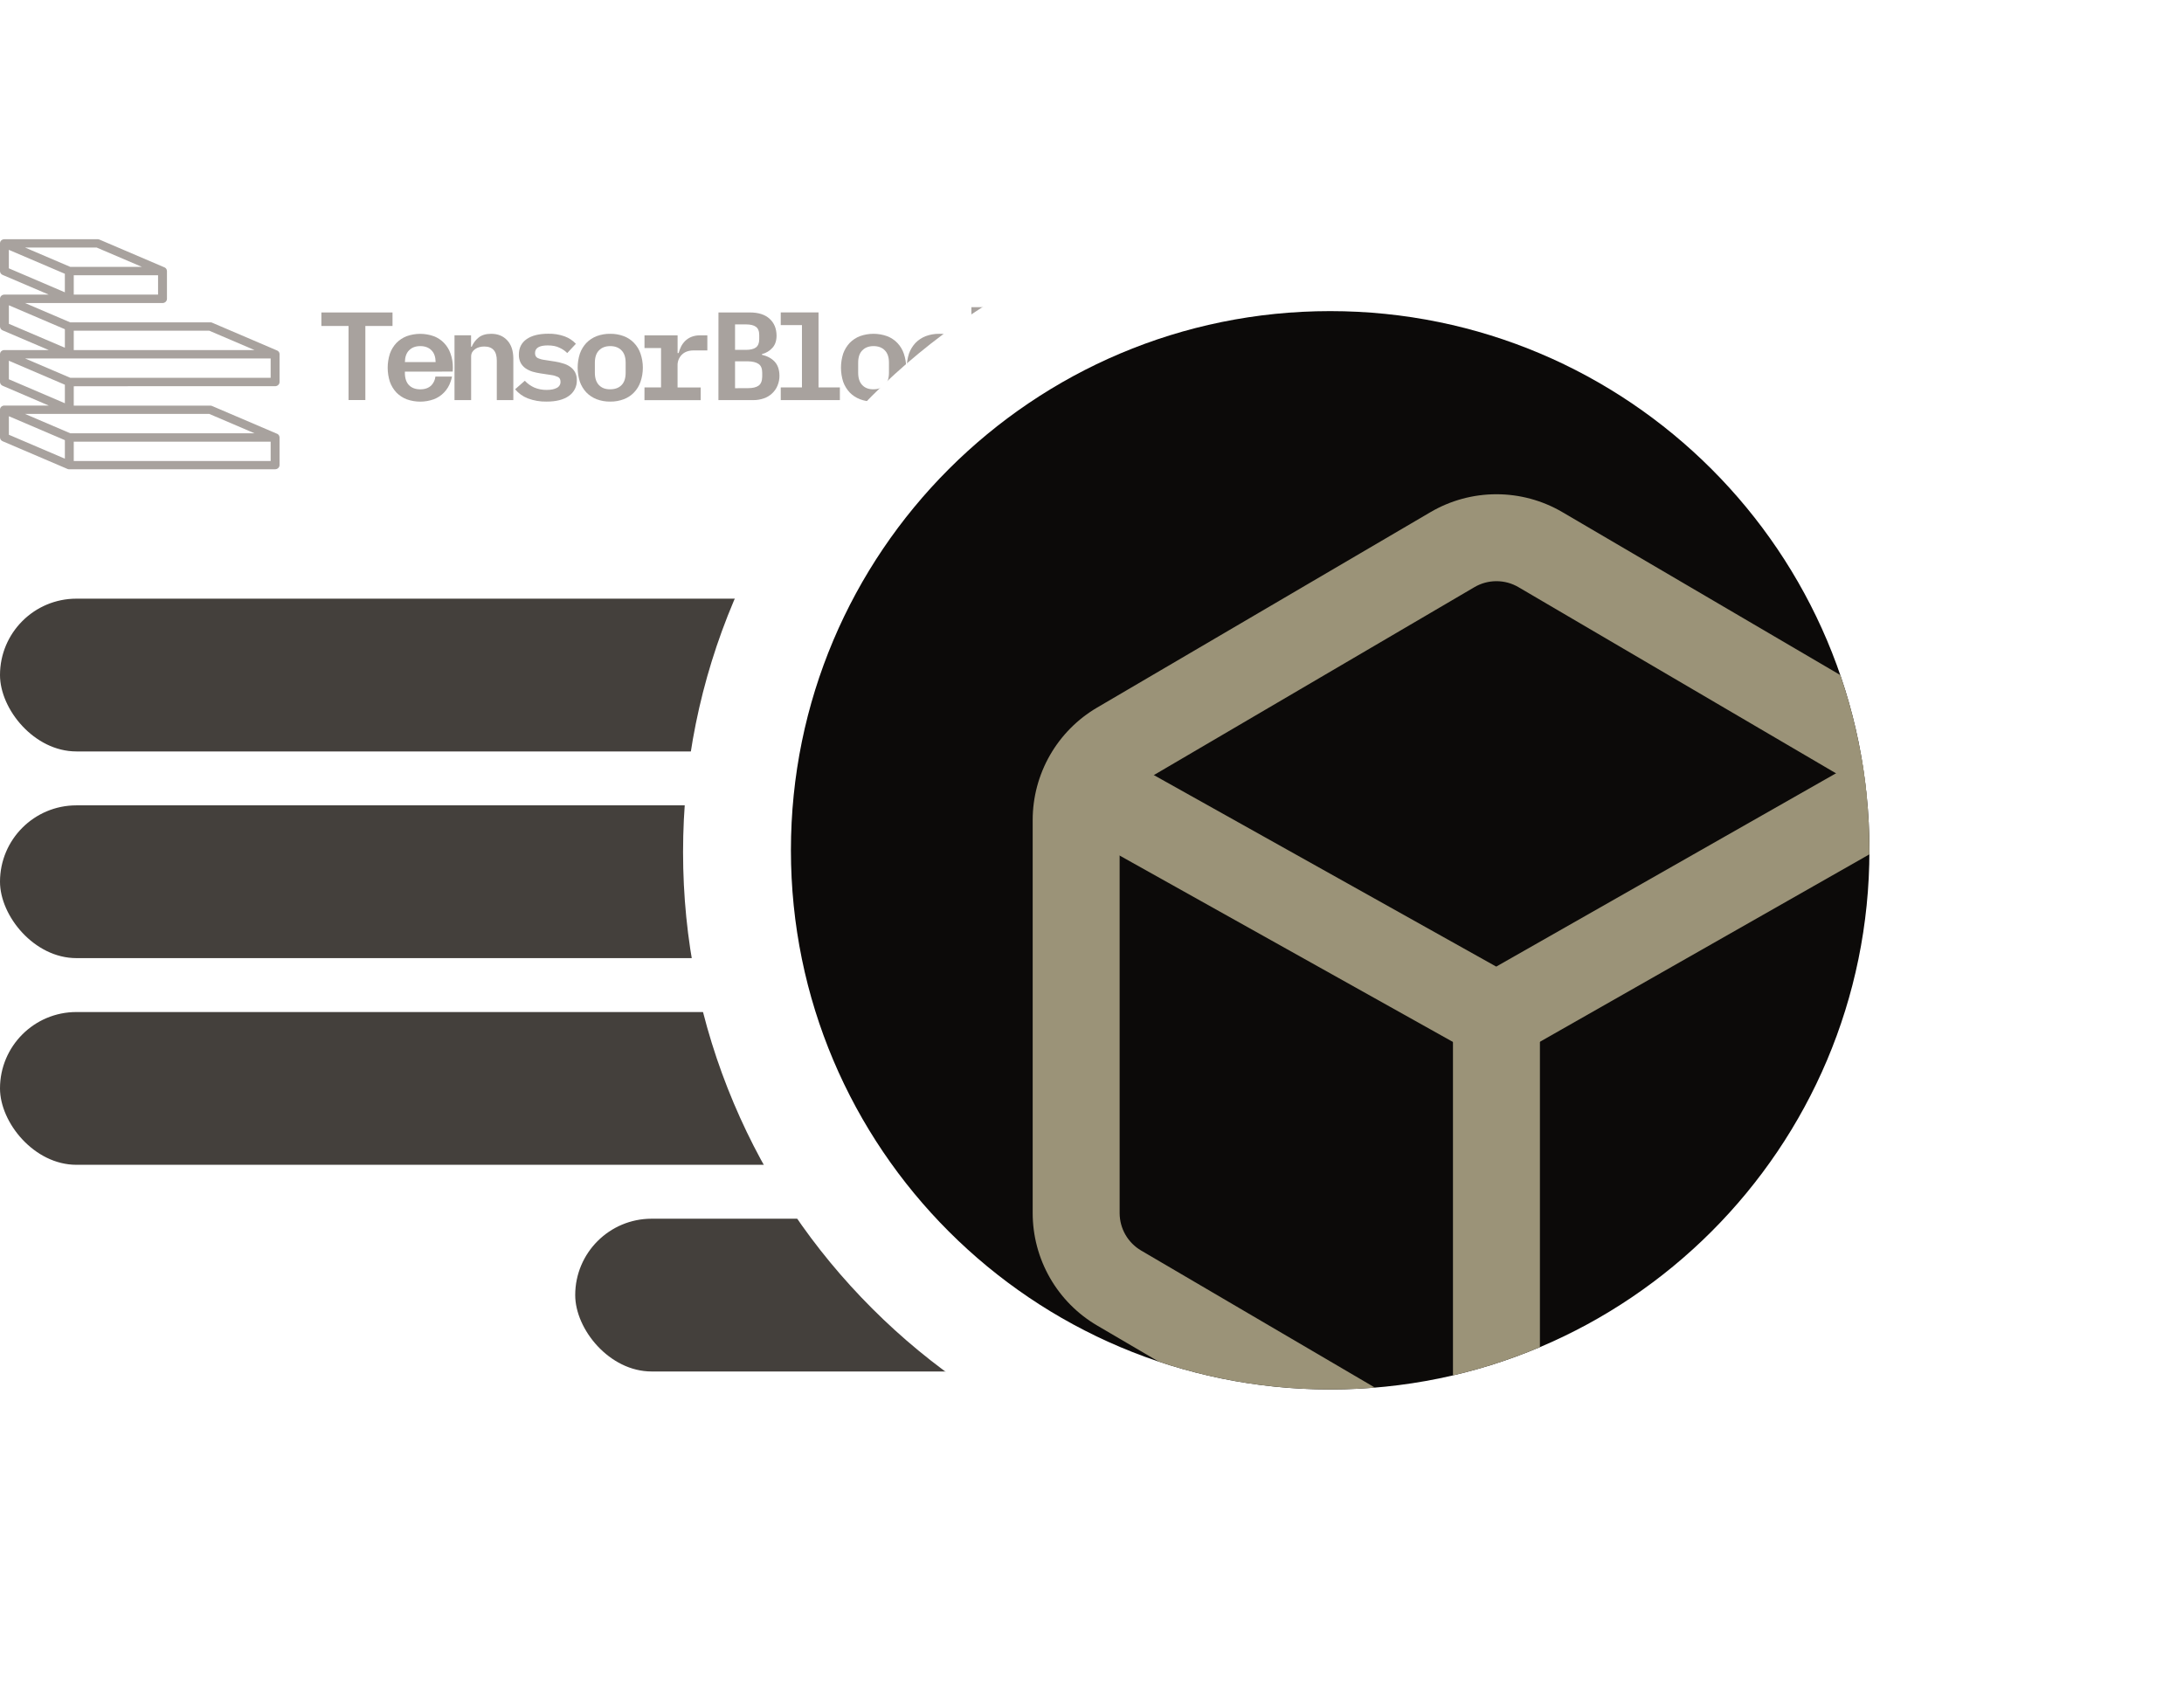 <svg width="243" height="189" viewBox="0 0 243 189" fill="none" xmlns="http://www.w3.org/2000/svg">
<rect y="66.621" width="169" height="17" rx="8.5" fill="#44403C"/>
<rect y="89.621" width="169" height="17" rx="8.5" fill="#44403C"/>
<rect y="112.621" width="169" height="17" rx="8.5" fill="#44403C"/>
<rect x="64" y="135.621" width="105" height="17" rx="8.5" fill="#44403C"/>
<path d="M15.828 42.977H30.609C30.741 42.977 30.866 42.928 30.959 42.841C31.052 42.753 31.104 42.635 31.104 42.511V39.421C31.104 39.405 31.104 39.389 31.104 39.373C31.101 39.351 31.096 39.329 31.09 39.307C31.09 39.303 31.09 39.3 31.09 39.297C31.084 39.274 31.075 39.252 31.065 39.23L31.061 39.221C31.05 39.2 31.038 39.179 31.024 39.16C31.011 39.142 30.995 39.124 30.979 39.107L30.97 39.099C30.954 39.083 30.936 39.068 30.917 39.054L30.906 39.047C30.886 39.033 30.865 39.02 30.843 39.009L23.634 35.923L23.622 35.918L23.593 35.906L23.574 35.899L23.549 35.891L23.524 35.885L23.502 35.881L23.473 35.876H23.455H23.42H7.819L2.783 33.723H18.081C18.212 33.723 18.338 33.674 18.431 33.586C18.523 33.499 18.576 33.38 18.576 33.256V30.17C18.575 30.151 18.574 30.132 18.571 30.113V30.102C18.564 30.054 18.549 30.008 18.527 29.965L18.523 29.957C18.511 29.937 18.498 29.917 18.484 29.898C18.482 29.895 18.479 29.892 18.477 29.889C18.462 29.87 18.446 29.853 18.428 29.837L18.422 29.831C18.404 29.815 18.384 29.8 18.363 29.786C18.341 29.773 18.317 29.76 18.293 29.749H18.289L11.069 26.662C11.004 26.635 10.935 26.621 10.864 26.621H0.492C0.466 26.621 0.439 26.623 0.413 26.628H0.402C0.378 26.632 0.354 26.638 0.331 26.646L0.321 26.65C0.296 26.657 0.273 26.667 0.25 26.679H0.245C0.223 26.69 0.203 26.703 0.184 26.718L0.179 26.721C0.16 26.736 0.142 26.752 0.126 26.768L0.117 26.778C0.101 26.795 0.087 26.813 0.074 26.832C0.072 26.836 0.069 26.839 0.067 26.843C0.054 26.863 0.043 26.884 0.033 26.906V26.91C0.023 26.934 0.016 26.958 0.01 26.983C0.004 27.006 0.001 27.03 9.90444e-08 27.055C9.90444e-08 27.059 9.90444e-08 27.064 9.90444e-08 27.069C9.90444e-08 27.073 9.90444e-08 27.076 9.90444e-08 27.081V30.167C7.57128e-05 30.257 0.028 30.344 0.079 30.42C0.131 30.495 0.204 30.555 0.29 30.592L5.423 32.784H0.492C0.466 32.784 0.439 32.787 0.413 32.791H0.402C0.378 32.795 0.355 32.801 0.331 32.809L0.321 32.813C0.296 32.821 0.273 32.831 0.25 32.842L0.245 32.846C0.223 32.857 0.203 32.87 0.184 32.884L0.179 32.888C0.16 32.902 0.142 32.918 0.126 32.936L0.117 32.945C0.101 32.962 0.087 32.98 0.074 32.999L0.067 33.009C0.054 33.03 0.043 33.053 0.033 33.076V33.08C0.023 33.104 0.016 33.128 0.01 33.152C0.004 33.176 0.001 33.2 9.90444e-08 33.224C9.90444e-08 33.229 9.90444e-08 33.234 9.90444e-08 33.238C9.90444e-08 33.243 9.90444e-08 33.246 9.90444e-08 33.25V36.336C-6.00819e-05 36.426 0.027 36.514 0.079 36.589C0.13 36.665 0.204 36.725 0.29 36.762L5.423 38.955H0.492C0.466 38.955 0.439 38.957 0.413 38.961H0.402C0.378 38.965 0.354 38.971 0.331 38.979L0.321 38.983C0.296 38.99 0.273 39 0.25 39.011H0.245C0.223 39.023 0.203 39.036 0.184 39.051C0.182 39.051 0.18 39.053 0.179 39.054C0.16 39.069 0.142 39.084 0.126 39.101L0.117 39.111C0.101 39.128 0.087 39.146 0.074 39.165C0.072 39.169 0.069 39.172 0.067 39.175C0.054 39.197 0.042 39.219 0.033 39.242V39.247C0.023 39.27 0.015 39.294 0.01 39.319C0.004 39.342 0.001 39.367 9.90444e-08 39.391C9.90444e-08 39.395 9.90444e-08 39.4 9.90444e-08 39.405C9.90444e-08 39.409 9.90444e-08 39.413 9.90444e-08 39.417V42.503C7.57128e-05 42.593 0.028 42.681 0.079 42.756C0.131 42.831 0.204 42.891 0.29 42.928L5.423 45.13H0.492C0.466 45.13 0.439 45.132 0.413 45.136H0.402C0.378 45.141 0.355 45.147 0.331 45.154L0.321 45.158C0.296 45.166 0.273 45.176 0.25 45.188L0.245 45.191C0.223 45.203 0.203 45.215 0.184 45.23H0.179C0.16 45.244 0.142 45.261 0.126 45.278L0.117 45.286C0.101 45.304 0.087 45.322 0.074 45.341L0.067 45.351C0.054 45.371 0.043 45.393 0.033 45.414V45.419C0.023 45.443 0.016 45.467 0.01 45.491C0.004 45.515 0.001 45.539 9.90444e-08 45.563C9.90444e-08 45.567 9.90444e-08 45.572 9.90444e-08 45.577C9.90444e-08 45.583 9.90444e-08 45.585 9.90444e-08 45.589V48.675C-6.00819e-05 48.765 0.027 48.853 0.079 48.928C0.13 49.004 0.204 49.063 0.29 49.1L7.511 52.186C7.523 52.192 7.536 52.196 7.548 52.2L7.559 52.204C7.573 52.208 7.586 52.212 7.6 52.214H7.609C7.623 52.217 7.638 52.22 7.653 52.221H7.66C7.677 52.221 7.694 52.221 7.712 52.221H30.608C30.739 52.221 30.865 52.172 30.958 52.084C31.05 51.997 31.103 51.878 31.103 51.754V48.683C31.102 48.664 31.101 48.645 31.098 48.626V48.614C31.091 48.568 31.076 48.523 31.054 48.481L31.05 48.472C31.038 48.452 31.026 48.433 31.011 48.414L31.004 48.404C30.989 48.386 30.973 48.369 30.956 48.352L30.949 48.346C30.931 48.33 30.912 48.316 30.891 48.302C30.869 48.288 30.845 48.276 30.821 48.265H30.816L23.596 45.179C23.532 45.152 23.462 45.137 23.391 45.137H8.207V42.985L15.828 42.977ZM8.207 32.784V30.632H17.586V32.784H8.207ZM10.751 27.545L15.788 29.698H7.819L2.783 27.545H10.751ZM0.984 27.803L7.216 30.466V32.528L0.984 29.86V27.803ZM9.912 38.955H8.207V36.802H23.282L28.319 38.955H9.912ZM0.987 33.972L7.218 36.636V38.697L0.987 36.034V33.972ZM7.713 39.888H30.114V42.041H7.819L2.783 39.888H7.713ZM0.987 40.145L7.218 42.812V44.874L0.987 42.207V40.145ZM0.987 46.318L7.218 48.981V51.043L0.987 48.38V46.318ZM8.207 51.3V49.15H30.114V51.303L8.207 51.3ZM23.282 46.061L28.319 48.216H7.819L2.783 46.063H23.282V46.061Z" fill="#A8A29E"/>
<g clip-path="url(#clip0_832_1694)">
<path d="M71.708 43.111H73.55V38.73H71.708V37.319H75.392V39.288H75.507C75.574 39.038 75.666 38.795 75.781 38.562C75.898 38.329 76.054 38.117 76.242 37.933C76.44 37.742 76.675 37.591 76.932 37.487C77.239 37.368 77.566 37.311 77.896 37.319H78.702V38.996H77.177C76.62 38.996 76.182 39.154 75.863 39.47C75.704 39.632 75.581 39.822 75.499 40.031C75.417 40.24 75.379 40.463 75.388 40.686V43.116H77.964V44.528H71.704L71.708 43.111Z" fill="#A8A29E"/>
<path d="M67.9 44.69C67.379 44.699 66.86 44.608 66.374 44.424C65.944 44.255 65.557 43.998 65.238 43.67C64.918 43.325 64.674 42.922 64.518 42.483C64.192 41.464 64.192 40.372 64.518 39.354C64.674 38.914 64.918 38.51 65.238 38.165C65.557 37.838 65.944 37.58 66.374 37.411C66.861 37.228 67.379 37.138 67.9 37.146C68.416 37.139 68.929 37.229 69.411 37.411C69.843 37.575 70.232 37.833 70.547 38.165C70.873 38.506 71.118 38.911 71.267 39.354C71.613 40.369 71.613 41.467 71.267 42.483C71.118 42.925 70.873 43.33 70.547 43.67C70.232 44.002 69.843 44.26 69.411 44.424C68.93 44.607 68.417 44.697 67.9 44.69ZM67.9 43.32C68.428 43.32 68.845 43.167 69.151 42.86C69.458 42.553 69.612 42.092 69.612 41.477V40.359C69.612 39.753 69.459 39.297 69.151 38.99C68.845 38.673 68.428 38.515 67.9 38.515C67.373 38.515 66.955 38.673 66.648 38.99C66.341 39.297 66.188 39.753 66.187 40.359V41.477C66.187 42.082 66.34 42.543 66.648 42.86C66.955 43.177 67.373 43.33 67.9 43.32Z" fill="#A8A29E"/>
<path d="M60.825 44.69C60.102 44.706 59.383 44.583 58.709 44.327C58.164 44.112 57.684 43.765 57.313 43.32L58.393 42.37C58.688 42.688 59.045 42.944 59.444 43.125C59.884 43.31 60.36 43.4 60.84 43.391C61.301 43.391 61.67 43.316 61.948 43.168C62.078 43.105 62.186 43.007 62.26 42.885C62.334 42.764 62.37 42.624 62.365 42.483C62.365 42.222 62.27 42.044 62.077 41.948C61.846 41.84 61.598 41.767 61.343 41.735L60.149 41.553C59.843 41.507 59.54 41.442 59.242 41.357C58.966 41.27 58.704 41.143 58.465 40.98C58.243 40.822 58.062 40.616 57.933 40.38C57.791 40.097 57.722 39.785 57.731 39.471C57.731 38.717 58.019 38.139 58.594 37.739C59.169 37.339 59.97 37.138 60.997 37.138C61.62 37.122 62.241 37.222 62.826 37.432C63.303 37.608 63.732 37.89 64.077 38.256L63.114 39.289C62.87 39.044 62.582 38.845 62.264 38.703C61.919 38.526 61.478 38.438 60.94 38.438C60 38.438 59.53 38.723 59.53 39.293C59.53 39.553 59.626 39.735 59.818 39.838C60.055 39.946 60.307 40.018 60.566 40.051L61.746 40.233C62.054 40.279 62.357 40.351 62.653 40.447C62.932 40.522 63.195 40.645 63.43 40.81C63.658 40.966 63.846 41.172 63.977 41.411C64.12 41.688 64.189 41.995 64.179 42.305C64.191 42.648 64.116 42.988 63.96 43.295C63.805 43.602 63.573 43.867 63.287 44.065C62.701 44.481 61.881 44.69 60.825 44.69Z" fill="#A8A29E"/>
<path d="M50.57 44.523V37.314H52.412V38.585H52.484C52.646 38.196 52.903 37.85 53.232 37.579C53.578 37.29 54.052 37.146 54.655 37.146C55.385 37.146 55.975 37.383 56.424 37.859C56.874 38.334 57.105 39.004 57.116 39.87V44.523H55.276V40.125C55.276 39.082 54.81 38.56 53.88 38.56C53.695 38.559 53.511 38.582 53.333 38.63C53.162 38.675 53.001 38.751 52.858 38.853C52.725 38.946 52.614 39.066 52.53 39.203C52.452 39.359 52.414 39.532 52.42 39.705V44.526L50.57 44.523Z" fill="#A8A29E"/>
<path d="M40.651 36.278V44.52H38.78V36.278H35.758V34.771H43.673V36.278H40.651Z" fill="#A8A29E"/>
<path d="M108.079 34.185H109.921V40.247H110.008L111.087 39.101L112.915 37.314H115.059L112.103 40.15L115.37 44.523H113.169L110.794 41.169L109.918 41.979V44.523H108.076L108.079 34.185Z" fill="#A8A29E"/>
<path d="M104.531 44.69C104.009 44.698 103.492 44.608 103.005 44.424C102.57 44.258 102.177 44 101.854 43.67C101.535 43.325 101.291 42.921 101.134 42.483C100.808 41.464 100.808 40.372 101.134 39.354C101.291 38.915 101.535 38.511 101.854 38.165C102.173 37.837 102.561 37.58 102.991 37.411C103.477 37.228 103.995 37.138 104.516 37.146C105.302 37.146 105.936 37.304 106.416 37.621C106.892 37.934 107.271 38.369 107.511 38.878L106.087 39.633C105.965 39.341 105.766 39.086 105.511 38.892C105.272 38.696 104.94 38.599 104.519 38.599C103.971 38.599 103.549 38.753 103.252 39.06C102.955 39.367 102.811 39.786 102.82 40.318V41.514C102.82 42.036 102.964 42.455 103.252 42.772C103.539 43.089 103.971 43.243 104.547 43.233C104.985 43.233 105.335 43.135 105.598 42.939C105.875 42.733 106.097 42.464 106.245 42.157L107.627 42.953C107.375 43.467 106.982 43.903 106.49 44.211C105.99 44.53 105.336 44.69 104.531 44.69Z" fill="#A8A29E"/>
<path d="M97.196 44.69C96.675 44.698 96.157 44.608 95.671 44.424C95.241 44.255 94.853 43.998 94.534 43.67C94.215 43.325 93.971 42.921 93.814 42.483C93.489 41.464 93.489 40.372 93.814 39.354C93.971 38.915 94.215 38.511 94.534 38.165C94.853 37.837 95.241 37.58 95.671 37.411C96.651 37.057 97.728 37.057 98.707 37.411C99.14 37.576 99.528 37.834 99.845 38.165C100.17 38.506 100.415 38.911 100.564 39.354C100.91 40.369 100.91 41.467 100.564 42.483C100.415 42.925 100.17 43.33 99.845 43.67C99.529 44.002 99.14 44.26 98.707 44.424C98.226 44.607 97.713 44.697 97.196 44.69ZM97.196 43.32C97.724 43.32 98.141 43.167 98.449 42.86C98.756 42.553 98.909 42.092 98.909 41.477V40.359C98.909 39.753 98.755 39.297 98.449 38.99C98.141 38.673 97.724 38.515 97.196 38.515C96.669 38.515 96.251 38.673 95.944 38.99C95.637 39.297 95.484 39.753 95.484 40.359V41.477C95.484 42.082 95.637 42.543 95.944 42.86C96.25 43.177 96.668 43.33 97.196 43.32Z" fill="#A8A29E"/>
<path d="M86.869 43.111H89.229V36.179H86.869V34.768H91.072V43.111H93.448V44.523H86.871L86.869 43.111Z" fill="#A8A29E"/>
<path d="M79.939 34.771H83.436C84.384 34.771 85.114 35.004 85.625 35.469C86.136 35.934 86.395 36.558 86.403 37.341C86.403 37.901 86.257 38.348 85.965 38.682C85.653 39.039 85.236 39.293 84.77 39.409V39.479C85.374 39.621 85.849 39.877 86.193 40.247C86.538 40.617 86.715 41.134 86.725 41.798C86.73 42.181 86.655 42.561 86.507 42.915C86.375 43.238 86.174 43.53 85.916 43.77C85.655 44.02 85.341 44.21 84.996 44.329C84.609 44.464 84.202 44.531 83.791 44.525H79.934L79.939 34.771ZM83.223 43.195C83.751 43.195 84.144 43.102 84.403 42.915C84.662 42.729 84.797 42.398 84.806 41.924V41.463C84.806 41.007 84.672 40.687 84.403 40.501C84.135 40.316 83.741 40.218 83.223 40.208H81.784V43.2L83.223 43.195ZM82.978 38.934C83.487 38.934 83.86 38.846 84.101 38.669C84.342 38.491 84.475 38.184 84.475 37.746V37.286C84.475 36.848 84.35 36.54 84.101 36.364C83.86 36.186 83.487 36.099 82.978 36.099H81.784V38.934H82.978Z" fill="#A8A29E"/>
<path d="M50.371 41.351C50.383 41.211 50.389 41.067 50.389 40.923C50.396 40.391 50.309 39.862 50.129 39.359C49.981 38.917 49.735 38.511 49.41 38.171C49.093 37.839 48.705 37.581 48.272 37.416C47.293 37.063 46.216 37.063 45.236 37.416C44.806 37.586 44.419 37.843 44.099 38.171C43.781 38.516 43.536 38.92 43.38 39.359C43.054 40.378 43.054 41.469 43.38 42.488C43.536 42.926 43.781 43.33 44.099 43.675C44.418 44.003 44.806 44.261 45.236 44.43C46.216 44.784 47.293 44.784 48.272 44.43C48.705 44.265 49.094 44.007 49.41 43.675C49.735 43.335 49.98 42.93 50.129 42.488C50.199 42.299 50.254 42.106 50.293 41.909H48.444C48.407 42.264 48.256 42.599 48.013 42.865C47.706 43.173 47.288 43.327 46.76 43.326C46.233 43.325 45.815 43.172 45.508 42.865C45.201 42.549 45.048 42.088 45.048 41.482V41.356L50.371 41.351ZM45.509 38.99C45.816 38.673 46.234 38.515 46.761 38.515C47.289 38.515 47.707 38.673 48.014 38.99C48.308 39.285 48.459 39.719 48.471 40.29H45.05C45.063 39.719 45.215 39.285 45.509 38.99Z" fill="#A8A29E"/>
</g>
<path d="M97.036 145.608C103.63 152.202 111.31 157.379 119.863 160.997C128.722 164.744 138.129 166.644 147.822 166.644C157.515 166.644 166.921 164.744 175.78 160.997C180.789 158.878 185.497 156.22 189.864 153.06L220.401 183.623C221.705 184.929 223.415 185.582 225.125 185.582C226.833 185.582 228.541 184.93 229.845 183.628C232.454 181.021 232.456 176.793 229.849 174.184L199.935 144.243C205.898 137.962 210.626 130.751 213.997 122.78C217.744 113.922 219.644 104.515 219.644 94.822C219.644 85.129 217.744 75.722 213.997 66.864C210.379 58.31 205.201 50.63 198.608 44.036C192.014 37.442 184.333 32.265 175.78 28.647C166.921 24.9 157.515 23 147.822 23C138.129 23 128.722 24.9 119.863 28.647C111.31 32.265 103.63 37.442 97.036 44.036C90.442 50.63 85.265 58.31 81.647 66.864C77.9 75.722 76 85.129 76 94.822C76 104.515 77.9 113.922 81.647 122.78C85.264 131.334 90.442 139.014 97.036 145.608ZM106.48 53.48C117.523 42.437 132.205 36.356 147.822 36.356C163.439 36.356 178.121 42.437 189.164 53.48C200.206 64.523 206.288 79.205 206.288 94.822C206.288 110.439 200.206 125.121 189.164 136.164C178.121 147.207 163.439 153.288 147.822 153.288C132.205 153.288 117.523 147.207 106.48 136.164C95.437 125.121 89.356 110.439 89.356 94.822C89.356 79.205 95.437 64.523 106.48 53.48Z" fill="white"/>
<g filter="url(#filter0_di_832_1694)">
<g clip-path="url(#clip1_832_1694)">
<path d="M88 94.621C88 61.484 114.863 34.621 148 34.621C181.137 34.621 208 61.484 208 94.621C208 127.758 181.137 154.621 148 154.621C114.863 154.621 88 127.758 88 94.621Z" fill="#0C0A09"/>
<path d="M159.163 56.991C161.388 55.687 163.921 55 166.5 55C169.079 55 171.612 55.687 173.837 56.991L210.924 78.736C213.109 80.016 214.92 81.845 216.179 84.041C217.438 86.238 218.1 88.725 218.1 91.257V134.996C218.098 137.526 217.435 140.012 216.177 142.207C214.918 144.402 213.107 146.23 210.924 147.509L173.837 169.253C171.612 170.557 169.079 171.245 166.5 171.245C163.921 171.245 161.388 170.557 159.163 169.253L122.076 147.509C119.891 146.229 118.08 144.4 116.821 142.204C115.562 140.007 114.9 137.519 114.9 134.988V91.257C114.9 88.725 115.562 86.238 116.821 84.041C118.08 81.845 119.891 80.016 122.076 78.736L159.163 56.991ZM168.943 65.336C168.202 64.902 167.359 64.674 166.5 64.674C165.641 64.674 164.798 64.902 164.057 65.336L126.969 87.081C126.24 87.507 125.636 88.117 125.216 88.85C124.796 89.582 124.575 90.412 124.575 91.257V134.996C124.576 135.839 124.798 136.667 125.218 137.399C125.638 138.13 126.242 138.738 126.969 139.164L164.057 160.909C164.798 161.342 165.641 161.571 166.5 161.571C167.359 161.571 168.202 161.342 168.943 160.909L206.03 139.164C206.759 138.738 207.364 138.128 207.784 137.395C208.204 136.662 208.425 135.832 208.425 134.988V91.257C208.425 90.412 208.204 89.582 207.784 88.85C207.364 88.117 206.759 87.507 206.03 87.081L168.943 65.336Z" fill="#9B9378"/>
<path d="M164.138 117.337L116.569 90.731L121.293 82.289L166.476 107.565L210.868 82.305L215.657 90.714L168.894 117.321C168.17 117.733 167.352 117.951 166.518 117.954C165.685 117.957 164.865 117.744 164.138 117.337Z" fill="#9B9378"/>
<path d="M161.662 168.406V113.121H171.337V168.406H161.662Z" fill="#9B9378"/>
</g>
</g>
<defs>
<filter id="filter0_di_832_1694" x="53.7" y="0.321" width="188.6" height="188.6" filterUnits="userSpaceOnUse" color-interpolation-filters="sRGB">
<feFlood flood-opacity="0" result="BackgroundImageFix"/>
<feColorMatrix in="SourceAlpha" type="matrix" values="0 0 0 0 0 0 0 0 0 0 0 0 0 0 0 0 0 0 127 0" result="hardAlpha"/>
<feMorphology radius="2" operator="dilate" in="SourceAlpha" result="effect1_dropShadow_832_1694"/>
<feOffset/>
<feGaussianBlur stdDeviation="16.15"/>
<feComposite in2="hardAlpha" operator="out"/>
<feColorMatrix type="matrix" values="0 0 0 0 0.682 0 0 0 0 0.647 0 0 0 0 0.51 0 0 0 1 0"/>
<feBlend mode="normal" in2="BackgroundImageFix" result="effect1_dropShadow_832_1694"/>
<feBlend mode="normal" in="SourceGraphic" in2="effect1_dropShadow_832_1694" result="shape"/>
<feColorMatrix in="SourceAlpha" type="matrix" values="0 0 0 0 0 0 0 0 0 0 0 0 0 0 0 0 0 0 127 0" result="hardAlpha"/>
<feOffset/>
<feGaussianBlur stdDeviation="4"/>
<feComposite in2="hardAlpha" operator="arithmetic" k2="-1" k3="1"/>
<feColorMatrix type="matrix" values="0 0 0 0 0.714 0 0 0 0 0.678 0 0 0 0 0.553 0 0 0 1 0"/>
<feBlend mode="normal" in2="shape" result="effect2_innerShadow_832_1694"/>
</filter>
<clipPath id="clip0_832_1694">
<rect width="79.593" height="10.473" fill="white" transform="translate(35.758 34.185)"/>
</clipPath>
<clipPath id="clip1_832_1694">
<path d="M88 94.621C88 61.484 114.863 34.621 148 34.621C181.137 34.621 208 61.484 208 94.621C208 127.758 181.137 154.621 148 154.621C114.863 154.621 88 127.758 88 94.621Z" fill="white"/>
</clipPath>
</defs>
</svg>
